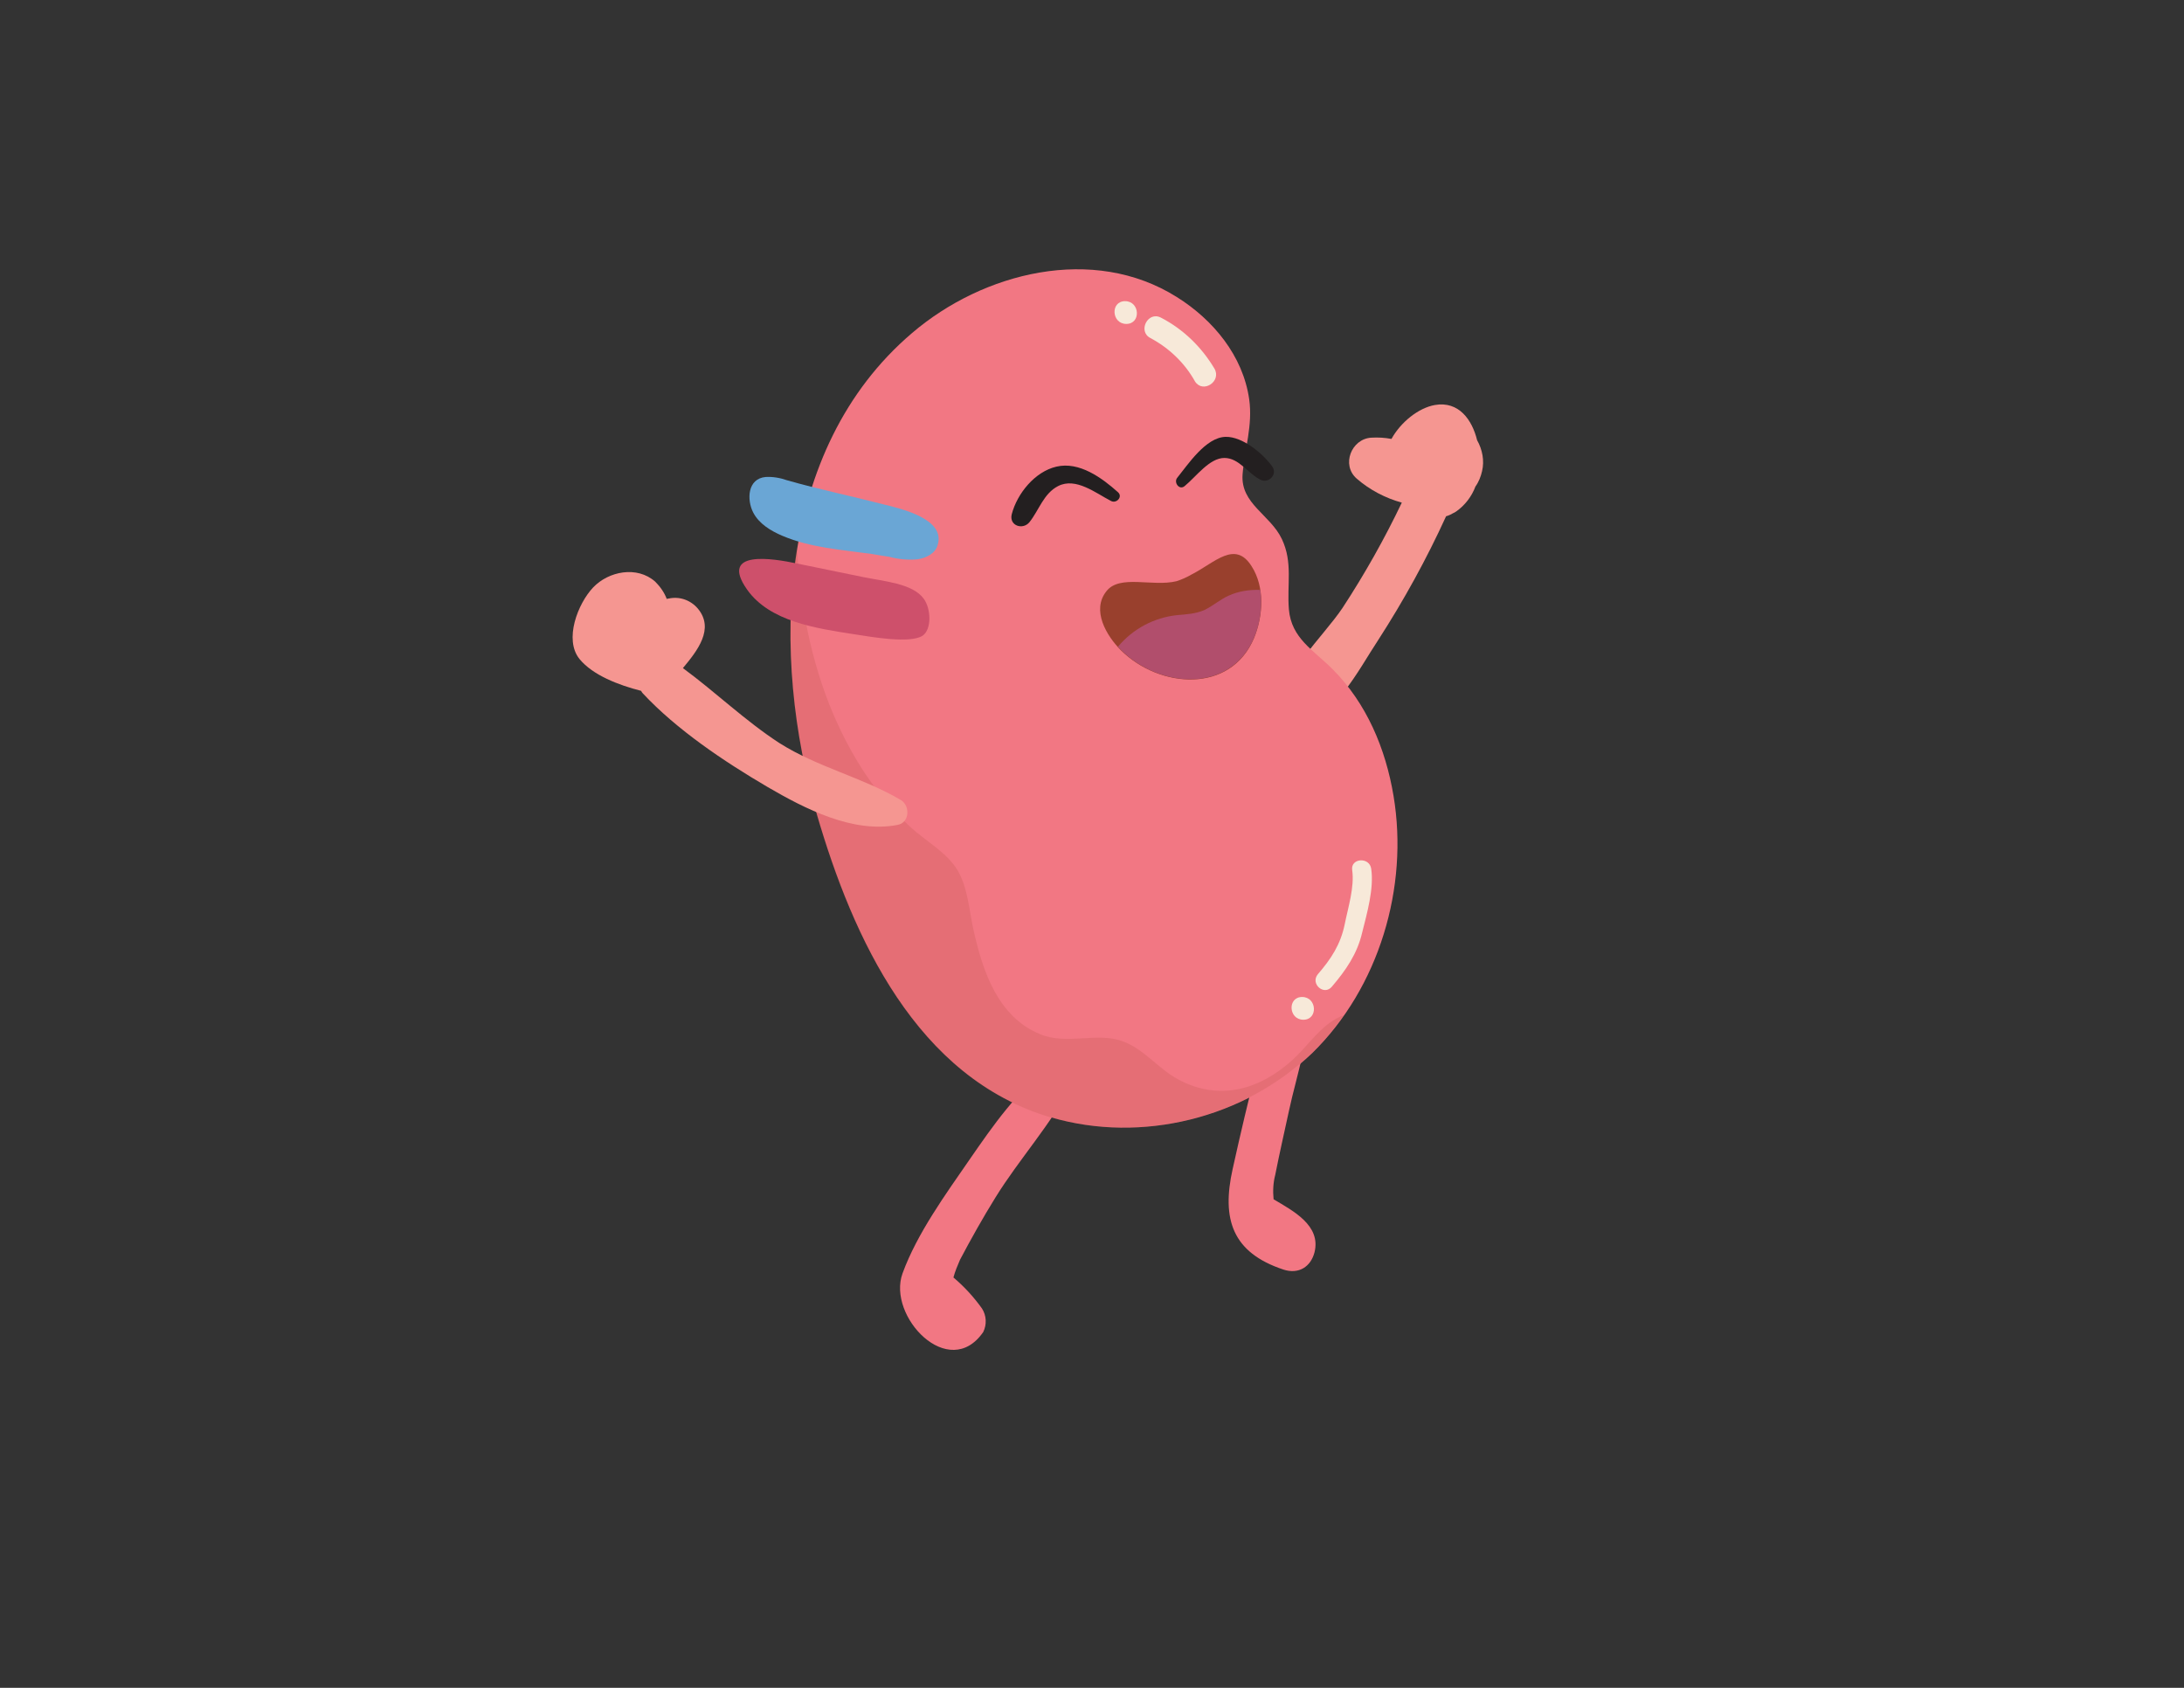 <?xml version="1.0" encoding="utf-8"?>
<!-- Generator: Adobe Illustrator 22.1.0, SVG Export Plug-In . SVG Version: 6.00 Build 0)  -->
<svg version="1.1" id="Layer_1" xmlns="http://www.w3.org/2000/svg" xmlns:xlink="http://www.w3.org/1999/xlink" x="0px" y="0px"
	 viewBox="0 0 528 408" style="enable-background:new 0 0 528 408;" xml:space="preserve">
<rect x="0" y="0" width="528" height="408" fill="#333333" stroke="none"/>
<style type="text/css">
	.st0{fill:#F59691;}
	.st1{fill:#F27783;}
	.st2{opacity:0.15;fill:#99402D;enable-background:new    ;}
	.st3{fill:#99402D;}
	.st4{fill:#B14E6C;}
	.st5{fill:#6AA6D5;}
	.st6{fill:#CE506B;}
	.st7{fill:#231F20;}
	.st8{fill:#F7E9D9;}
</style>
<title>Artboard 1</title>
<g>
	<g id="Layer_1_1_">
		<path class="st0" d="M357.1,106.4c-1.2-4.9-4.4-9.5-10.2-8.5c-4,0.7-8.3,4.2-10.5,8.2c-1.6-0.3-3.2-0.4-4.9-0.3
			c-4.8,0.3-7.3,6.6-3.5,9.9c3.1,2.7,6.9,4.7,10.9,5.8c-4.2,8.8-9,17.3-14.3,25.4c-4.8,7.2-15.2,16.3-14.9,25.3
			c0,1.7,1.8,3.5,3.6,3.2c9.3-1.6,15-13.3,19.9-20.7c6.2-9.6,11.7-19.6,16.4-29.9c0.7-0.2,1.3-0.5,1.8-0.8c0.3-0.1,0.5-0.3,0.7-0.4
			c2.1-1.5,3.7-3.6,4.6-6c0.8-1.1,1.3-2.4,1.6-3.7C358.9,111.4,358.4,108.7,357.1,106.4z"/>
		<path class="st1" d="M237.4,316.3c-2-2.8-4.3-5.3-6.9-7.5c0.4-1.5,1-2.9,1.6-4.3c2.7-5.1,5.5-10.1,8.6-15.1
			c5.7-9.2,13.3-17.5,18.3-27.1c1.5-2.9-2.1-6.8-5-4.6c-8,5.8-14,14.5-19.6,22.6c-5.8,8.4-12.7,17.9-16.2,27.5
			c-3.8,10.4,11.2,26.2,19.5,14.2C238.6,320.2,238.5,318,237.4,316.3z"/>
		<path class="st1" d="M307.9,289.9c-0.2-2-0.1-4,0.4-5.9c1-5.1,2.2-10.3,3.3-15.4c1.9-9,5.7-19.2,4.2-28.3
			c-0.3-1.6-1.8-2.6-3.3-2.4c-0.7,0.1-1.3,0.5-1.7,1c-3.9,5.3-5.1,11.8-6.7,18.1c-2.2,8.5-4.2,17-6.1,25.6
			c-2.7,12.1-0.1,20.2,12.3,24.3c3.7,1.2,6.6-0.7,7.5-4.2C319.4,296.2,312.6,292.7,307.9,289.9z"/>
		<path class="st1" d="M336.9,192.4c-1.9-11.4-6.5-22.4-14.8-30.7c-4.6-4.6-9.9-7.4-10.5-14.4c-0.5-6,1-11.3-1.7-17
			c-2.8-5.9-10-8.5-9.5-15.6c0.5-6.2,2.5-11.9,1.6-18.2c-1.5-10.5-8.7-19.2-17.5-24.7c-20.2-12.7-46.8-6-64,8.7
			c-33.1,28.2-34.2,77.9-23,116.4c8.7,29.8,24.1,63.7,56.6,73.2c21.9,6.4,46.8,0.2,63.2-15.6C333.4,238.7,340.6,214.5,336.9,192.4z"
			/>
		<path class="st2" d="M323.9,245.8c-4.6,2.1-7.7,7-11.3,10.3c-8,7.3-17.8,10.2-27.8,4.8c-4.7-2.5-8.3-7.4-13.4-9.2
			c-6.3-2.3-13.4,1-19.9-1.7c-10.2-4.1-13.9-15.2-16.1-25c-1.1-4.8-1.4-10.6-4-14.8s-7.6-6.9-11.2-10.2
			c-8.3-7.6-14.4-17.2-18.8-27.5c-5.4-12.8-8-26.5-8.7-40.3c-3.6,21.5-1.1,44.6,4.7,64.7c8.7,29.8,24.2,63.7,56.6,73.2
			c21.9,6.4,46.8,0.2,63.2-15.6c2.8-2.8,5.4-5.8,7.6-9C324.5,245.5,324.2,245.6,323.9,245.8z"/>
		<path class="st0" d="M217.8,193.4c2.3,1.4,2.1,5.5-0.8,6c-10.8,2.1-22.4-3.9-31.5-9.2c-10.4-6.1-21.9-13.8-30.1-22.6
			c-0.2-0.2-0.3-0.4-0.4-0.6c-5.5-1.4-11.7-3.8-14.9-7.7c-3.8-4.7-0.4-13.4,3.3-17.3s10.6-5.3,15-1.4c1.2,1.2,2.2,2.6,2.8,4.2
			c0.1-0.1,0.3-0.1,0.4-0.1c2.6-0.6,5.3,0.3,7.1,2.4c4.1,4.9-0.1,10.2-3.6,14.4c7.9,5.8,15,12.7,23.3,18.1
			C197.7,185.5,208.5,187.9,217.8,193.4z"/>
		<path class="st3" d="M302.6,136.9c-4-6.4-8.9-0.9-14.4,1.9c-1.2,0.7-2.5,1.3-3.8,1.7c-5.8,1.4-13.7-1.7-16.9,2.4
			c-3.7,4.6,0,10.8,3.5,14.3c9.3,9.2,26.5,10.6,32.2-3C305.4,148.8,305.8,141.9,302.6,136.9z"/>
		<path class="st4" d="M303.2,154.1c1.5-3.6,2-7.6,1.5-11.5c-2.6-0.1-5.3,0.3-7.7,1.4c-2,0.9-3.7,2.4-5.7,3.4
			c-2.2,1-4.5,1.1-6.8,1.3c-5.5,0.6-10.6,3.3-14.2,7.6c0.2,0.3,0.5,0.5,0.7,0.8C280.3,166.4,297.5,167.7,303.2,154.1z"/>
		<path class="st5" d="M215,134.6c2.2,0.6,4.5,0.8,6.8,0.6c2.2-0.3,4.4-1.5,4.9-3.5c1.9-6.2-8.6-8.7-13.2-9.8
			c-7.7-2-15.5-3.6-23.2-5.8c-1.7-0.6-3.5-0.9-5.2-0.8c-4.4,0.4-4.6,5.5-3,8.6c1.4,2.7,4.2,4.4,7,5.6c6.8,2.9,14.4,3.4,21.6,4.4
			C212.3,134.2,213.8,134.4,215,134.6z"/>
		<path class="st6" d="M223.3,144.7c-2.7-3.7-9.8-4.2-14.6-5.2l-16.1-3.3c-5.7-1.2-18.8-3.4-12,6.3c5.5,7.8,16.8,9.4,25.8,10.8
			c4.5,0.7,13.5,2.3,16.6,0.4C225.3,152.2,225.1,147.1,223.3,144.7z"/>
		<path class="st7" d="M244.6,124.3c1.3-5,5.6-10.3,10.8-11.5c5.5-1.3,11,2.7,14.9,6.2c1.2,1.1-0.4,2.8-1.7,2.1
			c-3.7-1.9-8.5-5.8-12.8-3.6c-3.5,1.8-4.6,5.8-6.9,8.7C247.3,128.2,243.9,127.1,244.6,124.3z"/>
		<path class="st7" d="M307.6,112.8c-2.2-3.1-7.2-7.3-11.3-7.2c-4.8,0.1-9.1,6.7-11.7,9.9c-0.9,1.1,0.5,3.1,1.8,2
			c2.8-2.3,6-6.8,9.6-6.8s5.7,3.8,8.8,5.3C306.7,116.9,308.9,114.7,307.6,112.8z"/>
		<path class="st8" d="M331.5,210c-0.4-2.9-5-2.6-4.6,0.3c0.6,4.1-1,9.1-1.8,13.1c-1,4.9-3.3,8.4-6.5,12.1c-1.9,2.3,1.5,5.3,3.4,3
			c3.4-4,6.1-7.9,7.3-13C330.5,220.7,332.2,214.8,331.5,210z"/>
		<path class="st8" d="M314.8,241c-3.6,0-3.3,5.5,0.3,5.5S318.4,241,314.8,241z"/>
		<path class="st8" d="M293.6,89.1c-3.1-5.2-7.5-9.5-12.9-12.3c-3.2-1.7-5.7,3.3-2.6,4.9c4.5,2.4,8.3,6,10.8,10.5
			C290.8,95.2,295.4,92.2,293.6,89.1z"/>
		<path class="st8" d="M272,72.8c-3.6,0-3.3,5.5,0.3,5.5S275.6,72.8,272,72.8z"/>
	</g>
</g>
</svg>
